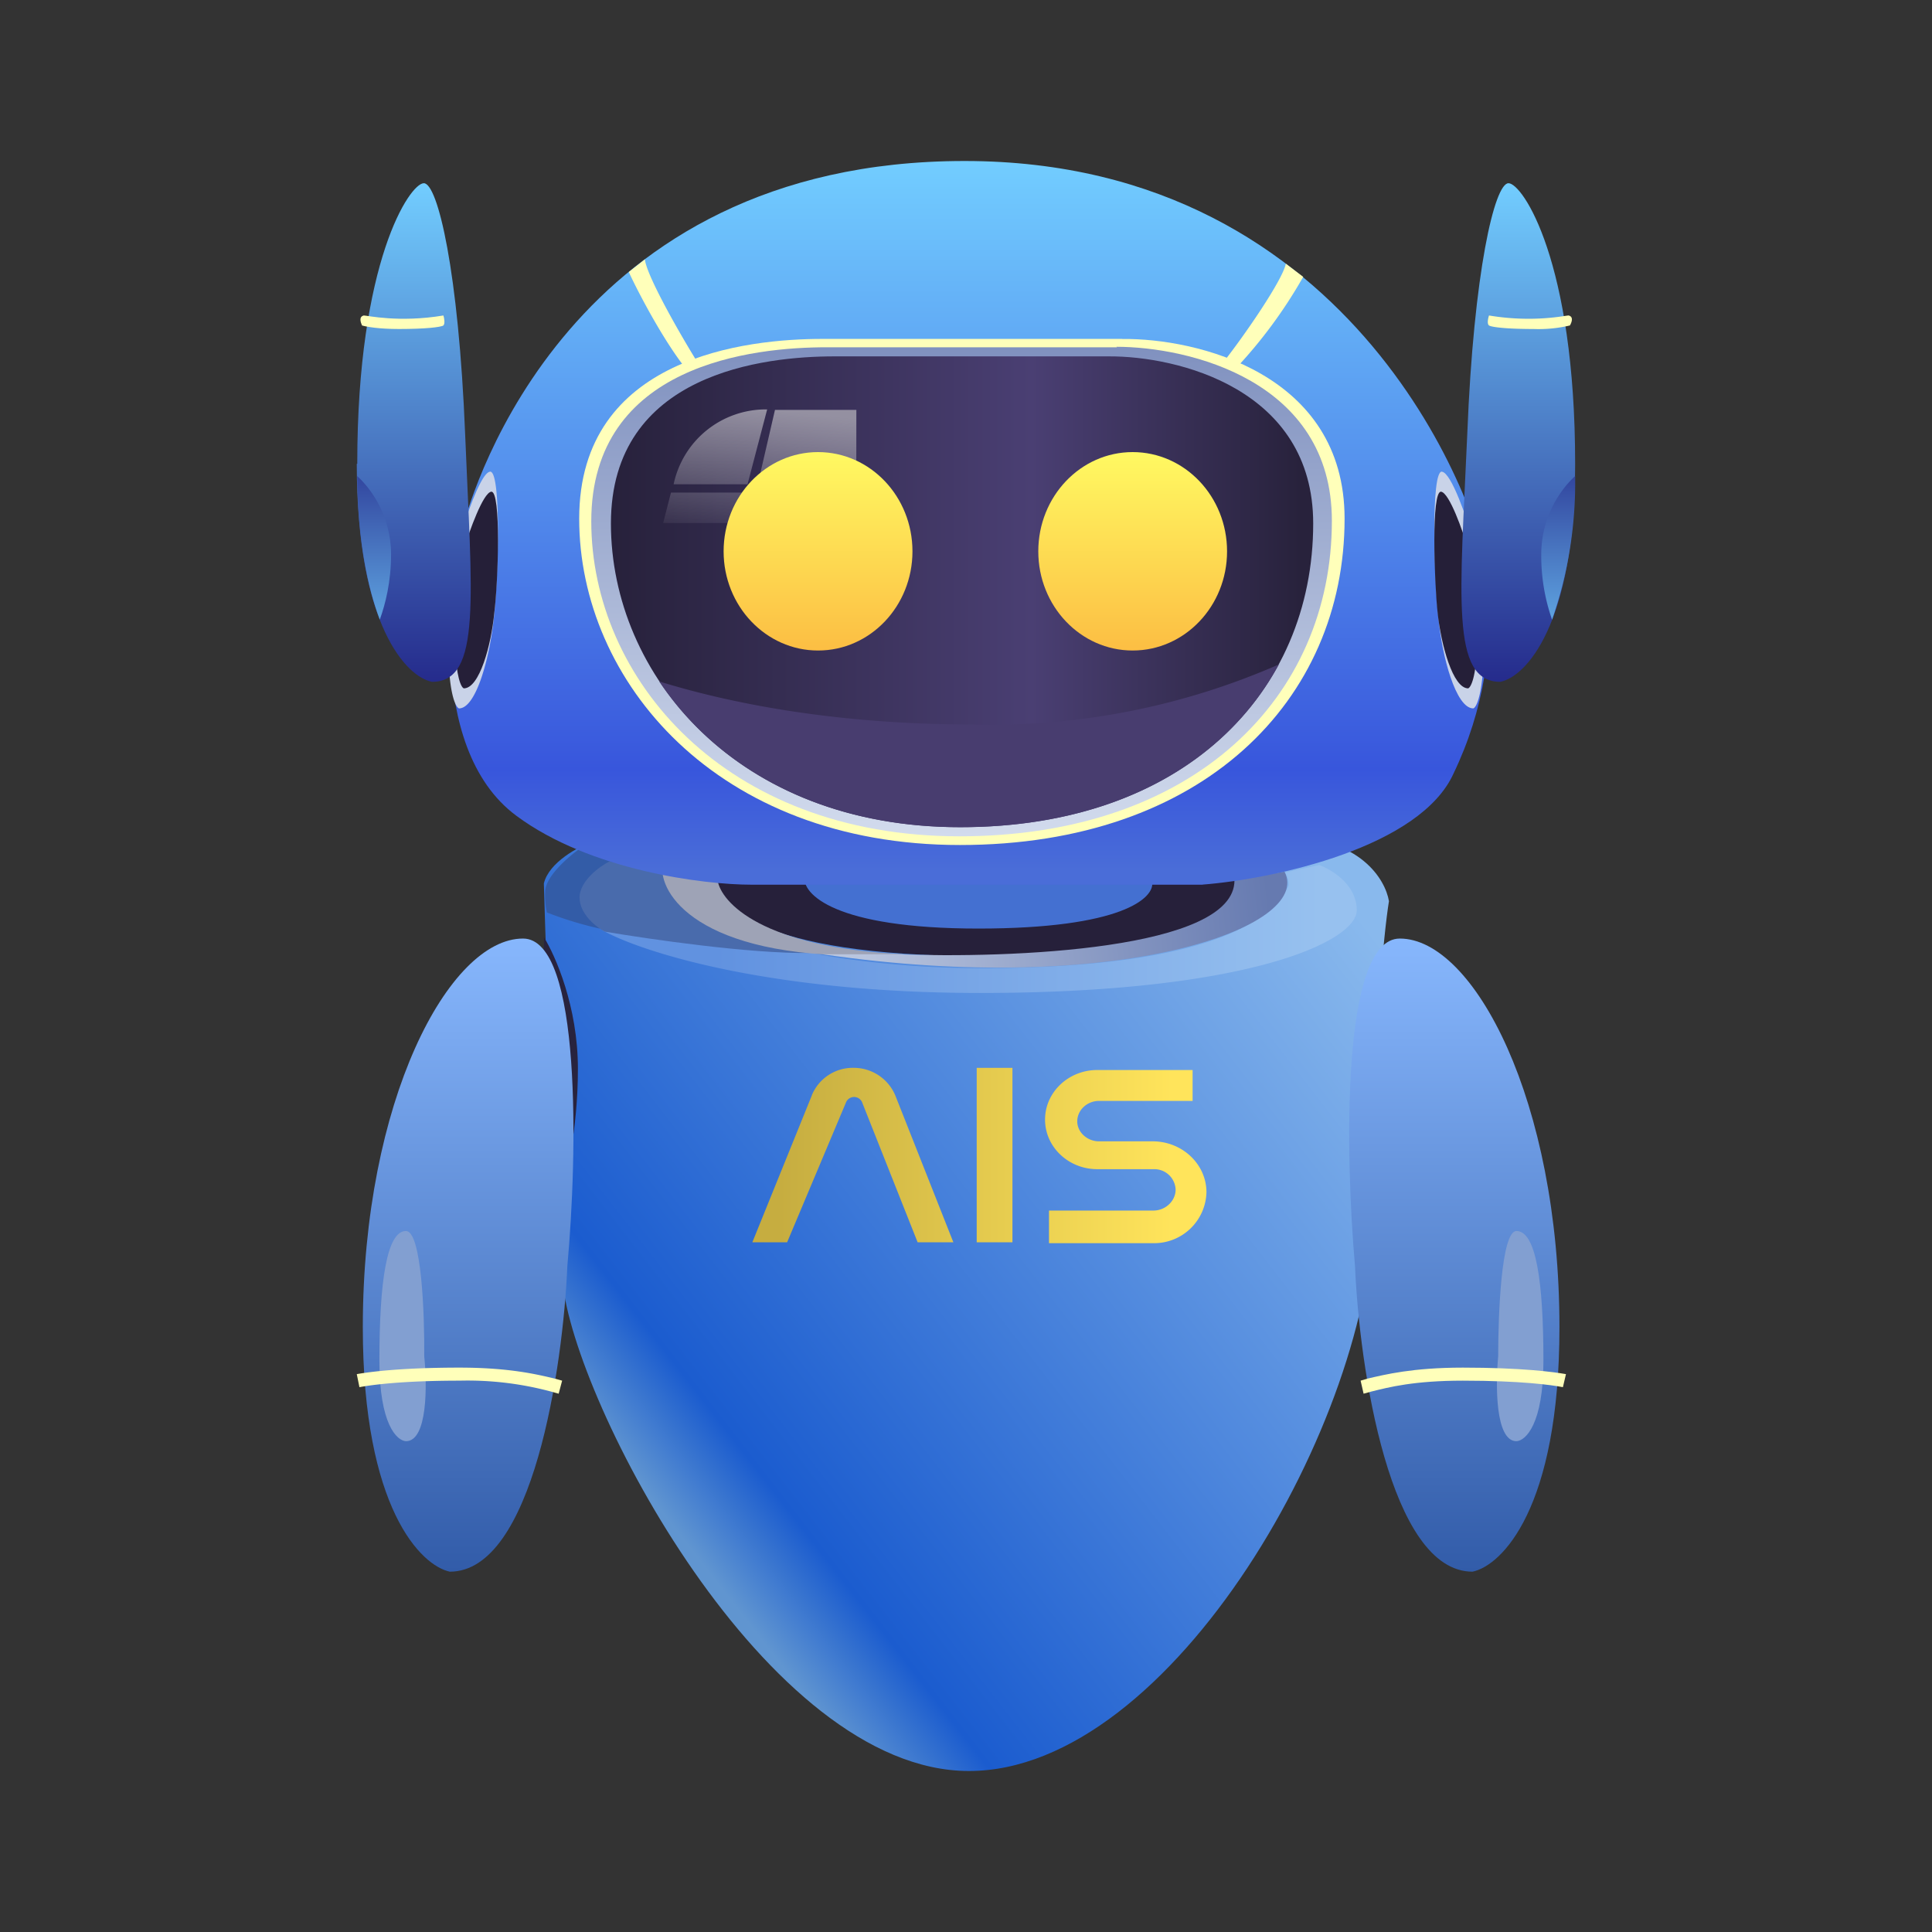 <svg xmlns="http://www.w3.org/2000/svg" width="1em" height="1em" viewBox="0 0 24 24"><rect x="0" y="0" width="24" height="24" fill="#333333" stroke="none"/><g fill="none"><path fill="url(#tokenBrandedAis0)" d="M6.989 15.924c-.108-1.189-.2-3.8-.233-4.95c.065-.266.433-.455.6-.52c2.487-.016 7.681-.054 8.611-.054c.925 0 1.243.524 1.287.795c-.065.4-.195 1.719-.195 3.805c0 2.605-2.497 7-5.022 7c-2.524 0-4.908-4.59-5.048-6.076"/><path fill="url(#tokenBrandedAis1)" d="M10.016 11.822q-1.278-.067-2.54-.27c.464.264 2.053.783 4.702.783c3.313 0 4.676-.638 4.676-1.027c0-.319-.308-.503-.465-.562l-.427.092a.27.27 0 0 1 .048.162c-.443.903-2.562 1.027-3.837 1.027c-1.011 0-1.86-.135-2.162-.205z"/><path fill="#26203a" d="M12.157 11.876c-2.735 0-3.34-.66-3.303-.995h6.595v.124c.043.287-.557.87-3.292.87"/><path fill="#4470d1" d="M12.156 11.535c-1.795 0-2.195-.432-2.162-.649h4.319v.076c.027.19-.368.573-2.163.573z"/><path fill="#335ca7" d="M6.772 11.081c0-.19.287-.438.433-.54l.421.162l-.178.832a4.5 4.5 0 0 1-.654-.2a1 1 0 0 1-.022-.249z"/><path fill="#496bac" d="M7.2 11.151c0 .206.21.368.313.422c.54.092 1.805.276 2.54.265c-1.405-.2-1.783-.768-1.789-1.027l-.697-.108c-.119.06-.368.243-.368.448"/><path fill="#9ea3b6" d="m8.919 10.94l-.692-.129c.016.405.649 1.184 3.01 1.043c-1.767-.08-2.28-.643-2.323-.919z"/><path fill="url(#tokenBrandedAis2)" d="M11.146 11.854h-.93c3.665.535 6.103-.335 5.74-1.027l-.621.108c.005.865-2.79.973-4.19.919"/><path fill="url(#tokenBrandedAis3)" d="M14.94 10.99H9.334c-.589 0-2-.174-2.918-.855c-1.163-.86-.8-3.097-.67-3.578C5.874 6.08 7.074 2 11.982 2c4.914 0 6.433 4.432 6.487 5.103v.021c.103.85-.04 1.71-.411 2.481c-.411.92-2.222 1.314-3.12 1.384"/><path fill="#ffffba" d="M13.94 4.21h-3.724c-.93 0-3.021.217-3.021 2.233s1.708 4.054 4.73 4.054c3.02 0 4.778-1.8 4.778-4.054c0-1.805-1.838-2.243-2.762-2.232"/><path fill="url(#tokenBrandedAis4)" d="M13.875 4.314h-3.606c-.902 0-2.924.205-2.924 2.162c0 1.946 1.654 3.913 4.573 3.913c2.924 0 4.627-1.73 4.627-3.919c0-1.746-1.784-2.162-2.676-2.162z"/><path fill="#c9d3e8" d="M6.086 5.86c-.114.016-.303.578-.384.853a8.4 8.4 0 0 0-.13 1.438c.011.487.092.638.13.649c.216 0 .384-.649.433-1.124c.054-.47.097-1.838-.049-1.817"/><path fill="#251f38" d="M6.102 6.108c-.102.016-.27.487-.34.714c-.038.227-.119.789-.108 1.189s.075.53.108.54c.195 0 .34-.54.378-.935c.049-.389.087-1.524-.038-1.508"/><path fill="url(#tokenBrandedAis5)" d="M4.432 5.762c0 2.017.622 2.649.935 2.708c.622 0 .492-1.064.411-3.08s-.34-3.114-.513-3.114s-.827.967-.827 3.486z"/><path fill="#ffffba" d="M5.508 3.919c-.551.092-.946 0-.989 0c-.065.016-.038.086-.022.124c.054.016.206.044.46.044c.319 0 .519-.022.551-.044c.022-.021.011-.092 0-.124"/><path fill="url(#tokenBrandedAis6)" d="M4.718 7.697c.07-.194.14-.47.14-.81c0-.481-.253-.822-.421-.973c.01.81.13 1.389.281 1.783"/><path fill="#c9d3e8" d="M17.913 5.86c.118.016.308.578.389.853c.054.282.14.957.13 1.438c-.017.487-.092.638-.13.649c-.217 0-.39-.649-.433-1.124c-.054-.47-.097-1.838.044-1.817"/><path fill="#251f38" d="M17.902 6.108c.103.016.27.487.335.714c.044.227.125.789.109 1.189c-.006.4-.076.53-.108.54c-.19 0-.336-.54-.379-.935c-.043-.389-.081-1.524.043-1.508"/><path fill="url(#tokenBrandedAis7)" d="M19.567 5.762c0 2.017-.622 2.649-.93 2.708c-.622 0-.497-1.064-.41-3.08c.08-2.017.34-3.114.512-3.114c.174 0 .828.967.828 3.486"/><path fill="#ffffba" d="M18.497 3.919c.551.092.946 0 .989 0c.065.016.038.086.016.124a1.7 1.7 0 0 1-.454.044c-.319 0-.519-.022-.551-.044c-.027-.021-.011-.092 0-.124"/><path fill="url(#tokenBrandedAis8)" d="M19.28 7.697a2.4 2.4 0 0 1-.134-.81c0-.481.254-.822.421-.973a5.2 5.2 0 0 1-.286 1.783"/><path fill="url(#tokenBrandedAis9)" d="M13.773 4.427h-3.41c-.855 0-2.774.2-2.774 2.076c0 1.88 1.568 3.773 4.34 3.773c2.768 0 4.384-1.67 4.384-3.773c0-1.676-1.691-2.081-2.54-2.076"/><path fill="#483d6f" d="M15.886 8.254A8.9 8.9 0 0 1 12.091 9c-1.783 0-3.097-.286-3.902-.535c.697 1.043 1.973 1.81 3.74 1.81c1.935 0 3.303-.81 3.957-2.02"/><path fill="url(#tokenBrandedAisa)" d="M9.286 6.016h-.918a1.17 1.17 0 0 1 1.162-.93zm1.352-.924H9.627L9.417 6h1.22zM8.335 6.119h.93l-.087.378h-.94z"/><path fill="url(#tokenBrandedAisb)" d="M10.163 8.081c.647 0 1.172-.552 1.172-1.232c0-.681-.525-1.233-1.173-1.233c-.647 0-1.173.552-1.173 1.233c0 .68.526 1.232 1.173 1.232"/><path fill="url(#tokenBrandedAisc)" d="M14.07 8.081c.648 0 1.173-.552 1.173-1.232c0-.681-.525-1.233-1.173-1.233c-.647 0-1.172.552-1.172 1.233c0 .68.525 1.232 1.172 1.232"/><path fill="#ffffba" d="M8.546 4.611c-.27-.324-.595-.93-.735-1.232l.2-.157c.021.205.454.962.675 1.313c-.032.027-.102.076-.14.076m6.794-.022q.494-.524.849-1.15l-.216-.163c-.038.2-.514.892-.779 1.227a.5.5 0 0 0 .146.086"/><path fill="#28233e" d="M6.757 11.643v.125c-.054.627-.173 1.913-.173 2.016s.243.767.368 1.092c.075-.211.227-.827.227-1.6s-.281-1.406-.422-1.633"/><path fill="url(#tokenBrandedAisd)" d="M4.507 16.487c0 2.254.725 2.962 1.081 3.037c1.033 0 1.406-2.535 1.46-3.8c.124-1.356.184-4.065-.551-4.065c-.92 0-1.99 2.017-1.99 4.828"/><path fill="#829fd1" d="M4.713 16.903c0 .789.216.994.33 1c.27 0 .264-.703.227-1.054c.005-.52-.033-1.557-.227-1.557c-.238 0-.33.627-.33 1.61"/><path fill="#ffffba" d="M5.708 17.151c-.714 0-1.103.054-1.243.081l-.033-.162c.151-.027.551-.081 1.276-.081c.627 0 .973.087 1.178.135l.097.027l-.043.162l-.097-.027a4 4 0 0 0-1.135-.135"/><path fill="url(#tokenBrandedAise)" d="M19.372 16.487c0 2.254-.718 2.962-1.08 3.037c-1.028 0-1.406-2.535-1.46-3.8c-.119-1.356-.178-4.065.557-4.065c.919 0 1.983 2.017 1.983 4.828"/><path fill="#829fd1" d="M19.173 16.903c0 .789-.221.994-.335 1c-.265 0-.26-.703-.227-1.054c0-.52.038-1.557.227-1.557c.243 0 .335.627.335 1.61"/><path fill="#ffffba" d="M18.172 17.151c.719 0 1.108.054 1.243.081l.038-.162c-.151-.027-.557-.081-1.281-.081c-.627 0-.968.087-1.178.135l-.092.027l.037.162l.098-.027c.216-.054.53-.135 1.135-.135"/><path fill="url(#tokenBrandedAisf)" d="m10.086 13.605l-.74 1.827h.432l.735-1.746a.11.11 0 0 1 .097-.059a.11.11 0 0 1 .097.06l.692 1.745h.444l-.72-1.821a.56.56 0 0 0-.518-.346a.55.55 0 0 0-.52.34m2.048-.34h.444v2.167h-.444zm.898 2.178v-.405h1.297c.151 0 .276-.12.276-.26a.264.264 0 0 0-.27-.254h-.703c-.357 0-.649-.275-.649-.616s.292-.616.649-.616h1.184v.384h-1.163c-.146 0-.27.113-.27.254c0 .135.124.248.27.248h.665c.373 0 .67.287.67.633a.65.65 0 0 1-.67.632z"/><defs><linearGradient id="tokenBrandedAis0" x1="17.254" x2="8.264" y1="11.849" y2="18.827" gradientUnits="userSpaceOnUse"><stop stop-color="#89b9ed"/><stop offset=".89" stop-color="#1b5ccf"/><stop offset="1" stop-color="#6095d0"/></linearGradient><linearGradient id="tokenBrandedAis1" x1="8.892" x2="16.4" y1="11.978" y2="11.978" gradientUnits="userSpaceOnUse"><stop stop-color="#6192e0"/><stop offset="1" stop-color="#97c1ef"/></linearGradient><linearGradient id="tokenBrandedAis2" x1="10.741" x2="15.805" y1="12.092" y2="11.573" gradientUnits="userSpaceOnUse"><stop stop-color="#b9c5de"/><stop offset="1" stop-color="#667ab0"/></linearGradient><linearGradient id="tokenBrandedAis3" x1="12.043" x2="12.043" y1="2" y2="10.989" gradientUnits="userSpaceOnUse"><stop stop-color="#72cdff"/><stop offset=".84" stop-color="#3856dc"/><stop offset=".98" stop-color="#4a6dd8"/></linearGradient><linearGradient id="tokenBrandedAis4" x1="11.95" x2="11.95" y1="4.308" y2="10.389" gradientUnits="userSpaceOnUse"><stop stop-color="#8091bf"/><stop offset="1" stop-color="#d2dbed"/></linearGradient><linearGradient id="tokenBrandedAis5" x1="5.14" x2="5.14" y1="2.276" y2="8.47" gradientUnits="userSpaceOnUse"><stop stop-color="#72cdff"/><stop offset="1" stop-color="#252b8c"/></linearGradient><linearGradient id="tokenBrandedAis6" x1="4.648" x2="4.648" y1="5.914" y2="7.697" gradientUnits="userSpaceOnUse"><stop stop-color="#32469f"/><stop offset="1" stop-color="#5ea3e0"/></linearGradient><linearGradient id="tokenBrandedAis7" x1="18.858" x2="18.858" y1="2.276" y2="8.47" gradientUnits="userSpaceOnUse"><stop stop-color="#72cdff"/><stop offset="1" stop-color="#252b8c"/></linearGradient><linearGradient id="tokenBrandedAis8" x1="19.357" x2="19.357" y1="5.914" y2="7.697" gradientUnits="userSpaceOnUse"><stop stop-color="#32469f"/><stop offset="1" stop-color="#5ea3e0"/></linearGradient><linearGradient id="tokenBrandedAis9" x1="7.589" x2="16.157" y1="6.324" y2="6.324" gradientUnits="userSpaceOnUse"><stop stop-color="#27213b"/><stop offset=".61" stop-color="#4a3f73"/><stop offset="1" stop-color="#28223c"/></linearGradient><linearGradient id="tokenBrandedAisa" x1="9.438" x2="9.27" y1="5.086" y2="6.811" gradientUnits="userSpaceOnUse"><stop stop-color="#9490a1"/><stop offset="1" stop-color="#9490a1" stop-opacity="0"/></linearGradient><linearGradient id="tokenBrandedAisb" x1="10.162" x2="10.162" y1="5.616" y2="8.081" gradientUnits="userSpaceOnUse"><stop stop-color="#fff962"/><stop offset="1" stop-color="#fcbe43"/></linearGradient><linearGradient id="tokenBrandedAisc" x1="14.07" x2="14.07" y1="5.616" y2="8.081" gradientUnits="userSpaceOnUse"><stop stop-color="#fff962"/><stop offset="1" stop-color="#fcbe43"/></linearGradient><linearGradient id="tokenBrandedAisd" x1="5.815" x2="5.815" y1="11.659" y2="19.524" gradientUnits="userSpaceOnUse"><stop stop-color="#87b7fd"/><stop offset="1" stop-color="#325ca9"/></linearGradient><linearGradient id="tokenBrandedAise" x1="18.064" x2="18.064" y1="11.659" y2="19.524" gradientUnits="userSpaceOnUse"><stop stop-color="#87b7fd"/><stop offset="1" stop-color="#325ca9"/></linearGradient><linearGradient id="tokenBrandedAisf" x1="9.686" x2="14.572" y1="15.092" y2="15.092" gradientUnits="userSpaceOnUse"><stop stop-color="#c6ad40"/><stop offset="1" stop-color="#ffe45b"/></linearGradient></defs></g></svg>